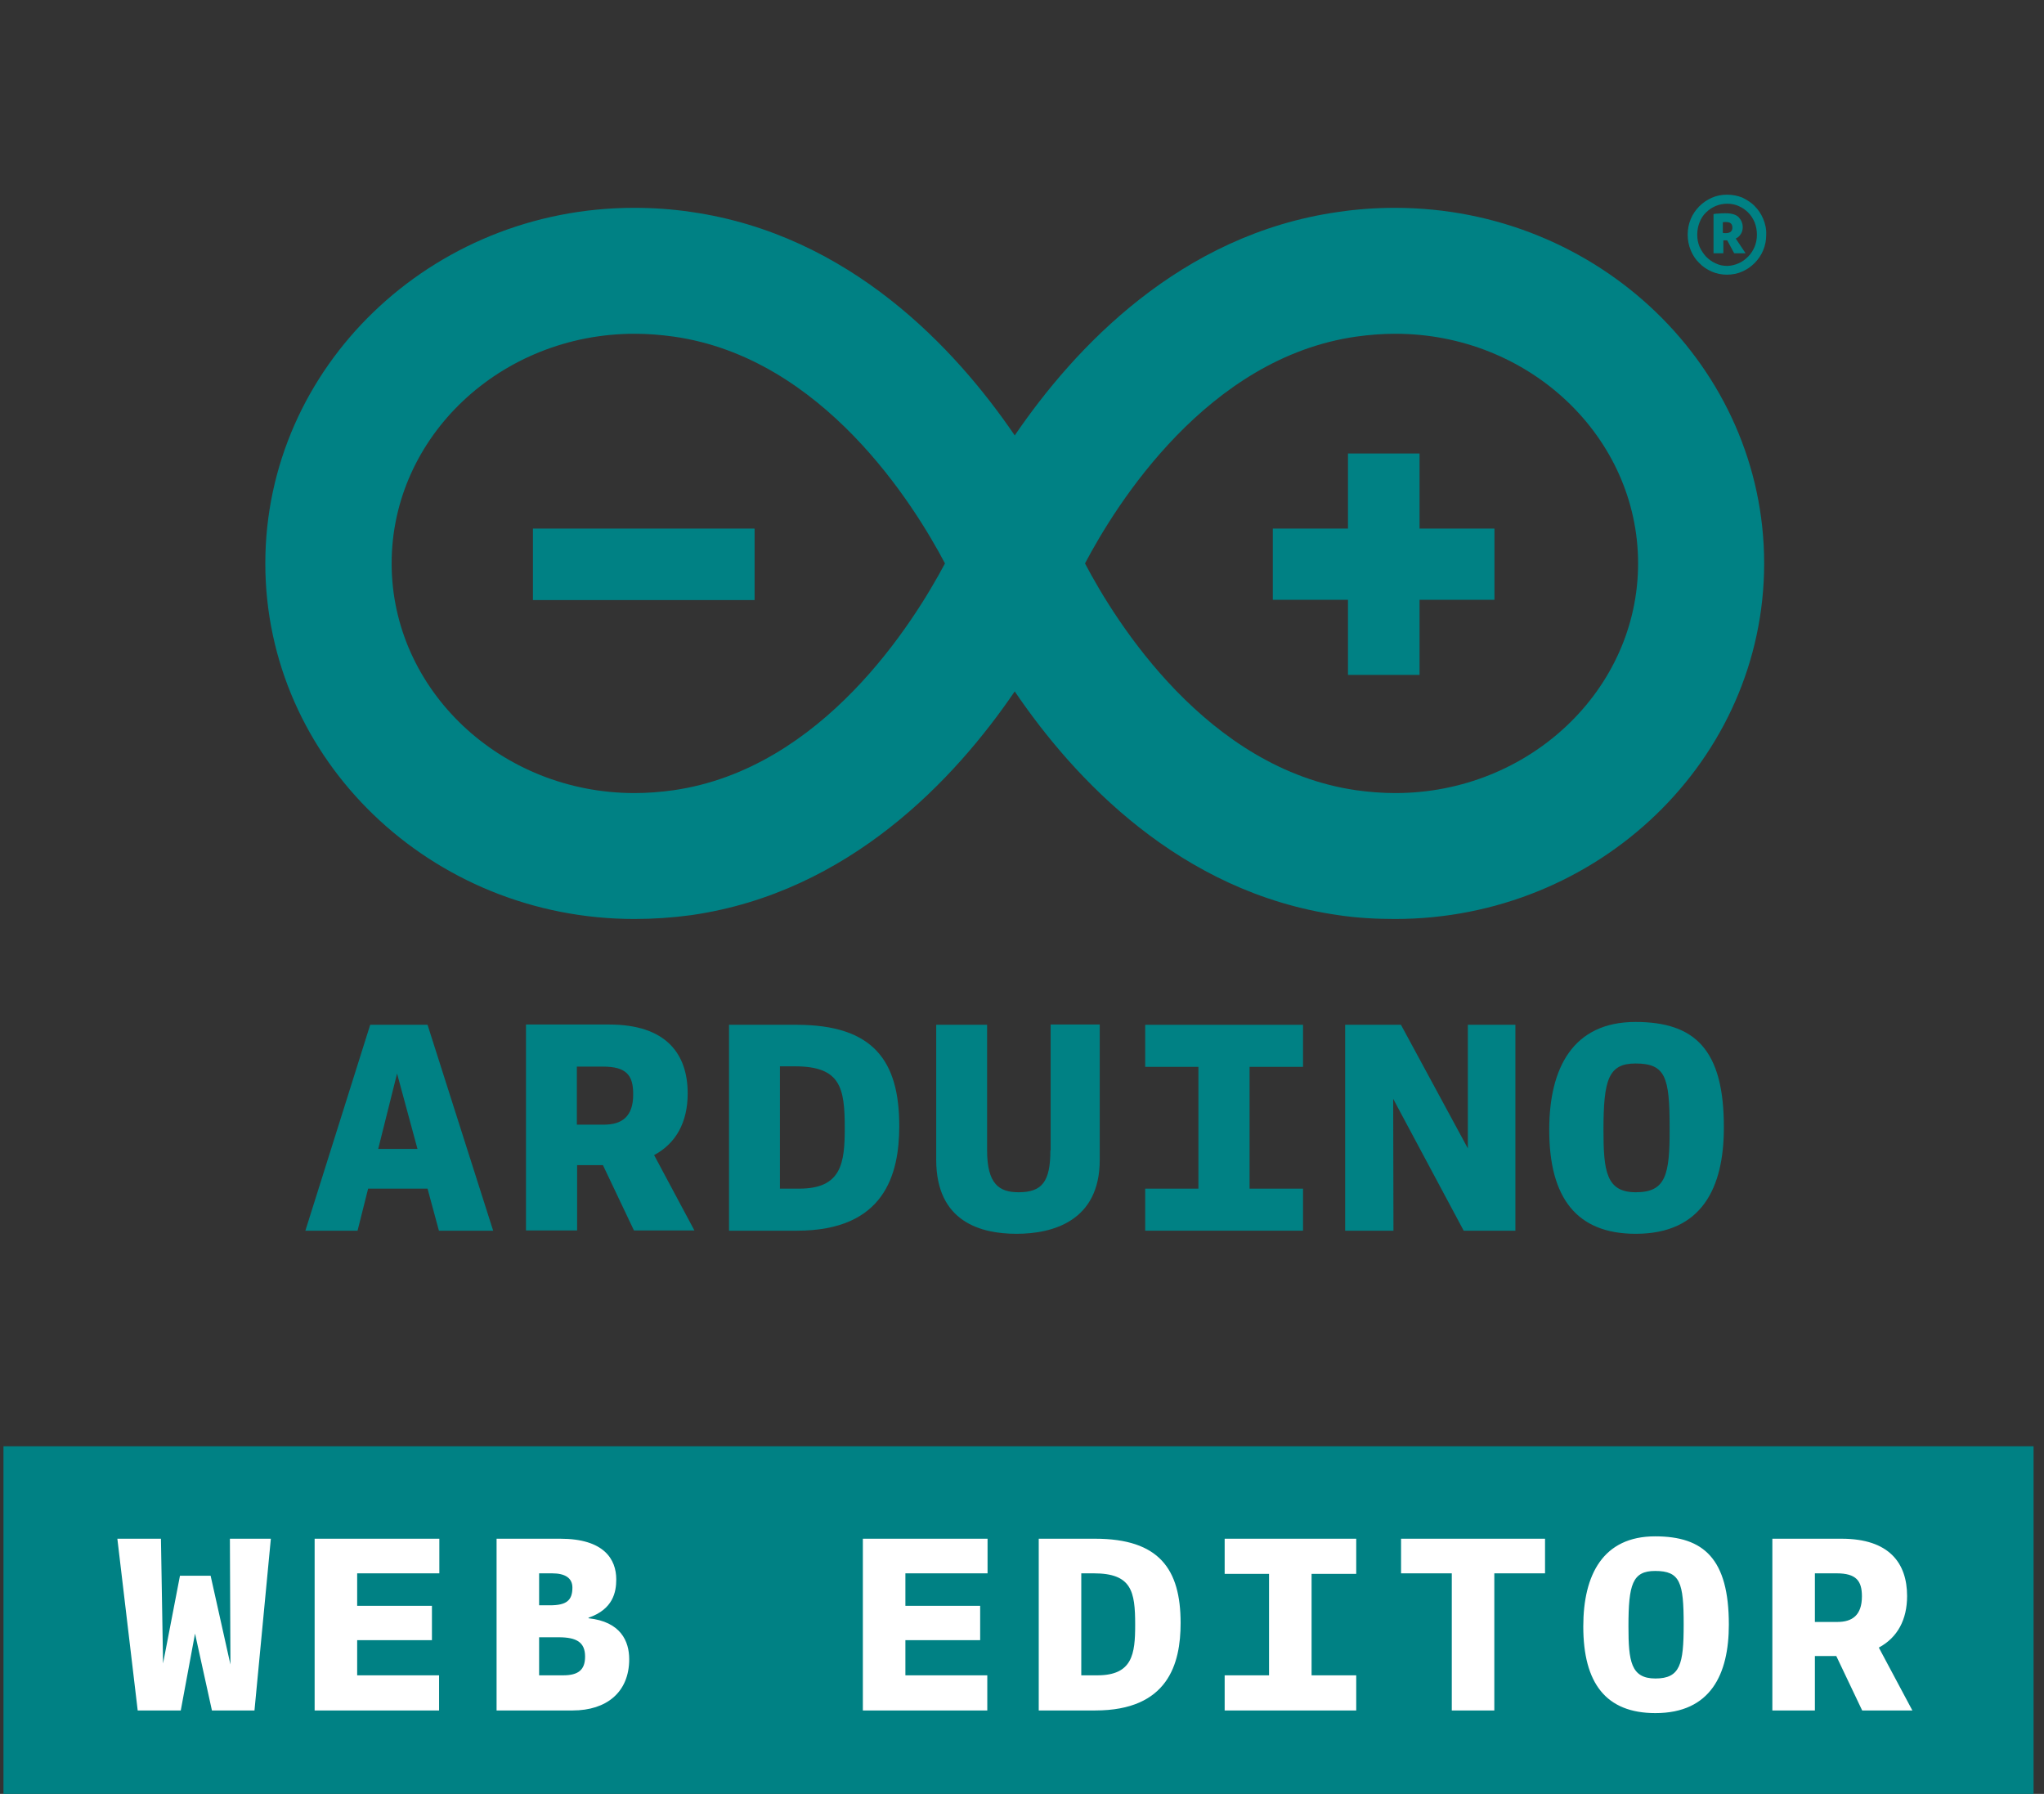 <svg width="147" height="129" viewBox="0 0 147 129" fill="none" xmlns="http://www.w3.org/2000/svg">
<rect x="0" y="0" width="147" height="129" fill="#333333" stroke="none"/>
<rect width="146" height="25" transform="translate(0.25 104)" fill="#008184"/>
<path d="M15.147 113.31H12.943L11.727 119.618L11.575 110.65H8.44L9.903 123H13L14.026 117.471L15.242 123H18.301L19.479 110.65H16.534L16.572 119.694L15.147 113.31ZM22.628 110.65V123H31.577V120.473H25.687V117.946H31.064V115.476H25.687V113.139H31.596V110.65H22.628ZM45.251 119.314C45.251 118.022 44.643 116.616 42.325 116.369V116.331C44.092 115.723 44.32 114.488 44.32 113.576C44.32 112.132 43.446 110.65 40.292 110.65H35.713V123H41.185C43.617 123 45.251 121.689 45.251 119.314ZM40.178 117.737C41.47 117.737 42.078 118.098 42.078 119.124C42.078 120.074 41.603 120.473 40.501 120.473H38.772V117.737H40.178ZM41.166 114.165C41.166 115.096 40.729 115.438 39.551 115.438H38.772V113.139H39.703C40.653 113.139 41.166 113.481 41.166 114.165ZM62.055 110.65V123H71.004V120.473H65.114V117.946H70.491V115.476H65.114V113.139H71.023V110.65H62.055ZM74.704 123H78.77C84.014 123 84.907 119.637 84.907 116.711C84.907 112.835 83.368 110.65 78.751 110.65H74.704V123ZM78.656 113.139C81.392 113.139 81.639 114.431 81.639 116.844C81.639 118.934 81.449 120.473 78.922 120.473H77.763V113.139H78.656ZM88.075 123H97.537V120.473H94.326V113.177H97.537V110.65H88.075V113.177H91.266V120.473H88.075V123ZM111.116 110.65H100.761V113.139H104.409V123H107.468V113.139H111.116V110.65ZM119.034 110.479C115.291 110.479 113.866 113.234 113.866 116.958C113.866 121.043 115.5 123.19 119.053 123.19C123.024 123.19 124.335 120.397 124.335 116.825C124.335 112.113 122.549 110.479 119.034 110.479ZM119.053 120.701C117.286 120.701 117.115 119.447 117.115 116.958C117.115 113.937 117.4 112.968 119.034 112.968C120.839 112.968 121.086 113.804 121.086 116.825C121.086 119.675 120.839 120.701 119.053 120.701ZM127.464 123H130.523V119.086H132.062L133.924 123H137.534L135.121 118.478C136.47 117.756 137.154 116.464 137.154 114.773C137.154 112.398 135.862 110.65 132.442 110.65H127.464V123ZM132.138 116.635H130.523V113.139H132.081C133.506 113.139 133.905 113.69 133.905 114.792C133.905 116.16 133.202 116.635 132.138 116.635Z" fill="white"/>
<path d="M126.874 40.516C126.874 26.414 114.965 14.946 100.325 14.946C98.969 14.946 97.594 15.039 96.238 15.243C84.868 16.858 77.251 25.041 72.978 31.312C68.705 25.041 61.087 16.876 49.717 15.243C48.361 15.039 46.986 14.946 45.63 14.946C30.99 14.928 19.081 26.414 19.081 40.516C19.081 54.618 30.99 66.085 45.63 66.085C46.986 66.085 48.361 65.992 49.717 65.807C61.087 64.174 68.705 55.991 72.978 49.719C77.232 55.991 84.849 64.174 96.238 65.807C97.594 66.011 98.969 66.085 100.325 66.085C114.965 66.085 126.874 54.618 126.874 40.516ZM48.435 56.826C47.506 56.956 46.559 57.03 45.63 57.03C36.006 57.03 28.166 49.608 28.166 40.516C28.166 31.405 36.006 24.001 45.648 24.001C46.577 24.001 47.525 24.076 48.454 24.206C59.174 25.727 65.732 36.285 67.961 40.516C65.713 44.746 59.155 55.286 48.435 56.826ZM78.031 40.516C80.26 36.285 86.819 25.727 97.539 24.206C98.468 24.076 99.415 24.001 100.344 24.001C109.986 24.001 117.808 31.424 117.808 40.516C117.808 49.608 109.968 57.03 100.344 57.03C99.415 57.03 98.468 56.956 97.539 56.826C86.8 55.286 80.242 44.728 78.031 40.516Z" fill="#008184"/>
<path d="M54.269 38.011H38.328V43.151H54.269V38.011Z" fill="#008184"/>
<path d="M102.09 43.132H107.478V38.011H102.09V32.611H96.944V38.011H91.538V43.132H96.944V48.532H102.09V43.132Z" fill="#008184"/>
<path d="M26.624 73.693L21.961 88.5H25.714L26.475 85.476H30.748L31.566 88.5H35.467L30.748 73.693H26.624ZM27.2 82.618L28.556 77.2L30.024 82.618H27.2Z" fill="#008184"/>
<path d="M49.457 78.629C49.457 75.79 47.915 73.674 43.809 73.674H37.827V88.482H41.505V83.787H43.363L45.593 88.482H49.94L47.042 83.063C48.64 82.21 49.457 80.67 49.457 78.629ZM43.438 80.874H41.487V76.699H43.363C45.073 76.699 45.537 77.348 45.537 78.666C45.556 80.299 44.72 80.874 43.438 80.874Z" fill="#008184"/>
<path d="M57.279 73.693H52.43V88.5H57.316C63.614 88.5 64.673 84.455 64.673 80.967C64.673 76.309 62.834 73.693 57.279 73.693ZM57.483 85.476H56.09V76.68H57.167C60.456 76.68 60.753 78.22 60.753 81.115C60.753 83.62 60.53 85.476 57.483 85.476Z" fill="#008184"/>
<path d="M75.541 82.729C75.541 84.993 74.928 85.735 73.256 85.735C71.863 85.735 70.99 85.16 70.99 82.711V73.693H67.33V83.397C67.33 87.888 70.562 88.723 73.108 88.723C75.727 88.723 79.09 87.795 79.09 83.416V73.674H75.56V82.729H75.541Z" fill="#008184"/>
<path d="M82.36 76.717H86.187V85.476H82.36V88.5H93.711V85.476H89.866V76.717H93.711V73.693H82.36V76.717Z" fill="#008184"/>
<path d="M105.565 82.581L100.753 73.693H96.74V88.5H100.214L100.195 79.018L105.267 88.5H108.983V73.693H105.565V82.581Z" fill="#008184"/>
<path d="M117.622 73.489C113.126 73.489 111.417 76.792 111.417 81.245C111.417 86.144 113.386 88.723 117.641 88.723C122.415 88.723 123.976 85.383 123.976 81.097C123.995 75.437 121.858 73.489 117.622 73.489ZM117.641 85.735C115.523 85.735 115.318 84.232 115.318 81.263C115.318 77.645 115.671 76.476 117.622 76.476C119.796 76.476 120.075 77.478 120.075 81.097C120.093 84.511 119.796 85.735 117.641 85.735Z" fill="#008184"/>
<path d="M126.8 15.726C126.651 15.373 126.447 15.076 126.187 14.816C125.945 14.557 125.63 14.371 125.295 14.204C124.961 14.074 124.608 14 124.199 14C123.809 14 123.437 14.074 123.103 14.223C122.768 14.371 122.471 14.575 122.211 14.835C121.951 15.095 121.747 15.392 121.598 15.744C121.449 16.097 121.375 16.468 121.375 16.876C121.375 17.266 121.449 17.655 121.598 18.008C121.747 18.36 121.951 18.676 122.211 18.917C122.453 19.177 122.768 19.381 123.103 19.529C123.437 19.678 123.809 19.752 124.199 19.752C124.589 19.752 124.961 19.678 125.295 19.529C125.63 19.381 125.927 19.177 126.187 18.917C126.447 18.657 126.651 18.36 126.8 18.008C126.949 17.655 127.023 17.284 127.023 16.876C127.042 16.468 126.949 16.078 126.8 15.726ZM126.187 17.748C126.075 18.008 125.927 18.249 125.722 18.453C125.518 18.657 125.295 18.824 125.035 18.936C124.775 19.047 124.496 19.121 124.218 19.121C123.92 19.121 123.642 19.066 123.382 18.936C123.121 18.824 122.898 18.657 122.694 18.453C122.508 18.249 122.36 18.026 122.23 17.748C122.118 17.488 122.062 17.192 122.062 16.876C122.062 16.561 122.118 16.264 122.23 15.985C122.341 15.707 122.49 15.466 122.694 15.28C122.898 15.076 123.121 14.928 123.382 14.816C123.642 14.705 123.92 14.649 124.218 14.649C124.515 14.649 124.794 14.705 125.035 14.816C125.295 14.928 125.518 15.076 125.722 15.28C125.927 15.484 126.075 15.726 126.187 15.985C126.298 16.264 126.354 16.561 126.354 16.876C126.354 17.192 126.298 17.47 126.187 17.748Z" fill="#008184"/>
<path d="M124.831 17.154C124.998 17.08 125.109 16.969 125.202 16.82C125.295 16.672 125.332 16.523 125.332 16.338C125.332 16.078 125.239 15.837 125.054 15.633C124.868 15.429 124.533 15.336 124.088 15.336C123.92 15.336 123.753 15.336 123.623 15.355C123.493 15.355 123.363 15.373 123.233 15.392V18.212H123.939V17.284H124.218L124.719 18.212H125.537L124.831 17.154ZM124.106 16.765C124.013 16.765 123.939 16.765 123.902 16.746V15.985C123.939 15.967 124.032 15.967 124.143 15.967C124.441 15.967 124.589 16.097 124.589 16.375C124.589 16.635 124.422 16.765 124.106 16.765Z" fill="#008184"/>
</svg>
